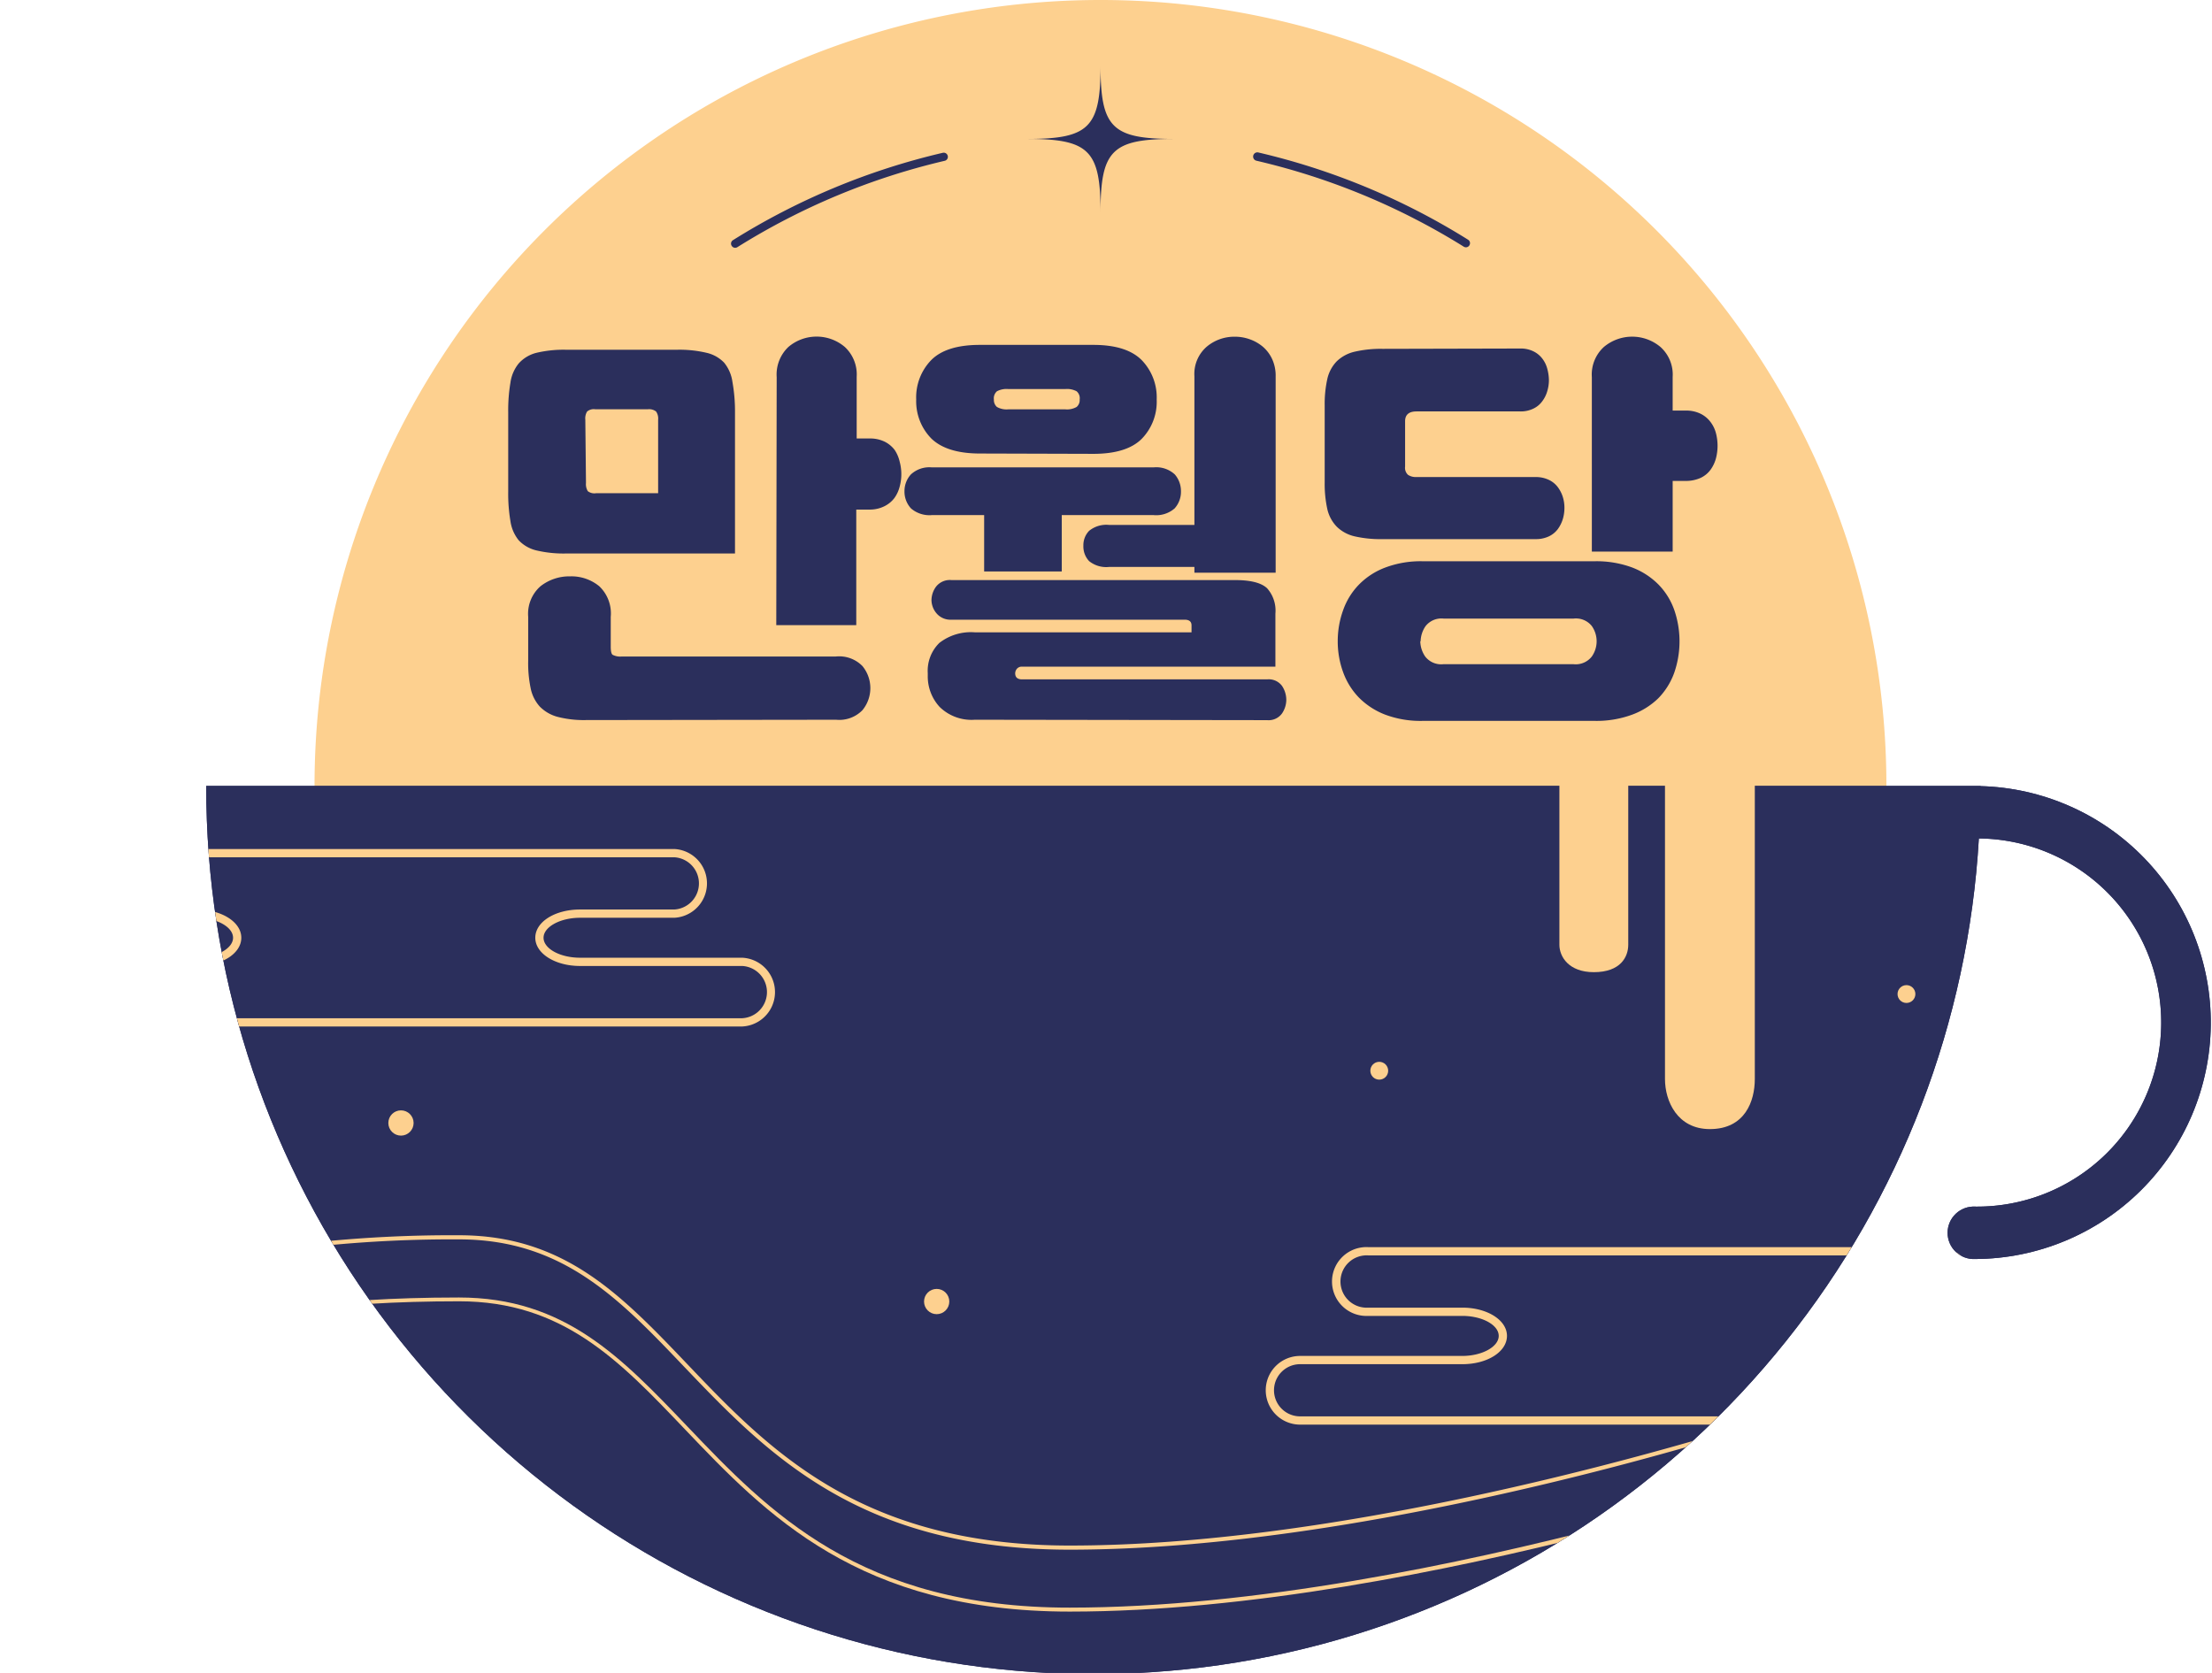 <svg id="Layer_2" data-name="Layer 2" xmlns="http://www.w3.org/2000/svg" xmlns:xlink="http://www.w3.org/1999/xlink" viewBox="0 0 267.94 202.65"><defs><style>.cls-1{fill:none;}.cls-2{fill:#2b2f5c;}.cls-3{fill:#fdd08f;}.cls-4{clip-path:url(#clip-path);}</style><clipPath id="clip-path" transform="translate(21.98 -4.06)"><path class="cls-1" d="M217.93,99.27H3a107.45,107.45,0,0,0,214.72,6.36,22.3,22.3,0,0,1-.43,44.6,3.18,3.18,0,1,0,0,6.35,28.65,28.65,0,0,0,.62-57.29Z"/></clipPath></defs><title>main_logo</title><circle class="cls-2" cx="134.1" cy="75.07" r="73.85"/><path class="cls-3" d="M111.33,4.06a95.2,95.2,0,1,0,95.19,95.19A95.19,95.19,0,0,0,111.33,4.06ZM92.45,23.54A82.89,82.89,0,0,0,67.34,34a.53.53,0,0,1-.27.08.5.5,0,0,1-.42-.24.49.49,0,0,1,.16-.69A83.73,83.73,0,0,1,92.22,22.57a.5.5,0,0,1,.6.37A.49.49,0,0,1,92.45,23.54Zm18.88,6.24c0-7.5-1.39-8.89-8.89-8.89,7.5,0,8.89-1.38,8.89-8.88,0,7.5,1.39,8.88,8.89,8.88C112.72,20.89,111.33,22.28,111.33,29.78Zm44.68,4a.5.5,0,0,1-.42.24.53.53,0,0,1-.27-.08,82.89,82.89,0,0,0-25.11-10.41.5.5,0,1,1,.23-1A83.73,83.73,0,0,1,155.85,33.1.49.49,0,0,1,156,33.79Z" transform="translate(21.98 -4.06)"/><path class="cls-2" d="M46.63,71.11A14.33,14.33,0,0,1,43,70.74a4.32,4.32,0,0,1-2.15-1.23,4.75,4.75,0,0,1-1-2.31,19.91,19.91,0,0,1-.27-3.61V54a20.21,20.21,0,0,1,.27-3.59,4.7,4.7,0,0,1,1-2.32A4.26,4.26,0,0,1,43,46.8a14.33,14.33,0,0,1,3.62-.37H60a14.24,14.24,0,0,1,3.61.37A4.26,4.26,0,0,1,65.74,48a4.7,4.7,0,0,1,1,2.32A20.21,20.21,0,0,1,67.05,54V71.11ZM49,91.29a12.73,12.73,0,0,1-3.44-.39,4.72,4.72,0,0,1-2.15-1.24,4.66,4.66,0,0,1-1.11-2.22A14.88,14.88,0,0,1,42,84.07V78.78a4.44,4.44,0,0,1,1.5-3.71,5.66,5.66,0,0,1,3.59-1.19,5.31,5.31,0,0,1,3.51,1.19A4.53,4.53,0,0,1,52,78.78v3.61c0,.56.08.91.24,1a2,2,0,0,0,1.09.2H79.27a3.94,3.94,0,0,1,3.22,1.16,4.21,4.21,0,0,1,0,5.34,3.9,3.9,0,0,1-3.19,1.16Zm0-28.73a1.63,1.63,0,0,0,.22,1,1.31,1.31,0,0,0,1,.25h7.52v-8.9a1.49,1.49,0,0,0-.25-1,1.36,1.36,0,0,0-1-.27H50.14a1.26,1.26,0,0,0-1,.27,1.57,1.57,0,0,0-.22,1Zm23.1-12.82a4.6,4.6,0,0,1,1.43-3.66,5.28,5.28,0,0,1,6.81,0,4.54,4.54,0,0,1,1.45,3.63v7.47h1.54a4,4,0,0,1,1.88.4,3.46,3.46,0,0,1,1.19,1A4.3,4.3,0,0,1,87,60a5.76,5.76,0,0,1,0,3,4.11,4.11,0,0,1-.64,1.39,3.4,3.4,0,0,1-1.22,1,3.92,3.92,0,0,1-1.85.4H81.74v14H72.05Z" transform="translate(21.98 -4.06)"/><path class="cls-2" d="M97.23,73.29V66.46H90.9a3.42,3.42,0,0,1-2.53-.81,3,3,0,0,1-.79-2.11,3,3,0,0,1,.77-2,3.28,3.28,0,0,1,2.55-.86h26.85a3.3,3.3,0,0,1,2.58.86,3.07,3.07,0,0,1,.74,2,3,3,0,0,1-.77,2.11,3.39,3.39,0,0,1-2.55.81H106.63v6.83ZM96.73,59q-4,0-5.88-1.8A6.43,6.43,0,0,1,89,52.46a6.48,6.48,0,0,1,1.83-4.79q1.83-1.83,5.88-1.83h13.75q4,0,5.84,1.83a6.48,6.48,0,0,1,1.83,4.79,6.43,6.43,0,0,1-1.83,4.78q-1.83,1.8-5.84,1.8Zm-.64,32.25a5.51,5.51,0,0,1-4.25-1.55A5.45,5.45,0,0,1,90.4,85.9v-.29a4.72,4.72,0,0,1,1.41-3.67,6.22,6.22,0,0,1,4.28-1.28h26.26v-.84q0-.69-.84-.69H93.27a2.21,2.21,0,0,1-1.81-.77,2.53,2.53,0,0,1-.61-1.61,2.82,2.82,0,0,1,.56-1.63,2.13,2.13,0,0,1,1.86-.79H127.6c1.91,0,3.21.33,3.91,1a4.06,4.06,0,0,1,1,3.06v6.43H101.83a.76.76,0,0,0-.65.28.88.88,0,0,0-.19.52c0,.49.28.74.84.74h29.68a2,2,0,0,1,1.8.79,3.06,3.06,0,0,1,.52,1.73,3,3,0,0,1-.52,1.61,2,2,0,0,1-1.8.81Zm4.06-40.06a2.47,2.47,0,0,0-1.37.27,1.13,1.13,0,0,0-.37,1,1.11,1.11,0,0,0,.37.9,2.36,2.36,0,0,0,1.37.29h6.92a2.34,2.34,0,0,0,1.36-.29,1.08,1.08,0,0,0,.37-.9,1.1,1.1,0,0,0-.37-1,2.45,2.45,0,0,0-1.36-.27ZM122.7,72.74H112.36a3.29,3.29,0,0,1-2.42-.71,2.58,2.58,0,0,1-.69-1.86,2.5,2.5,0,0,1,.69-1.8,3.29,3.29,0,0,1,2.42-.72H122.7v-18a4.36,4.36,0,0,1,1.49-3.59,5.2,5.2,0,0,1,3.41-1.21,5.27,5.27,0,0,1,1.83.32,5.06,5.06,0,0,1,1.58.91,4.41,4.41,0,0,1,1.11,1.49,4.8,4.8,0,0,1,.42,2.08V73.44H122.7Z" transform="translate(21.98 -4.06)"/><path class="cls-2" d="M162.17,46.28a3.45,3.45,0,0,1,1.61.35,3,3,0,0,1,1.09.91,3.47,3.47,0,0,1,.59,1.26,5.38,5.38,0,0,1,.18,1.34,4.63,4.63,0,0,1-.2,1.31,3.71,3.71,0,0,1-.6,1.21,2.82,2.82,0,0,1-1.06.89,3.45,3.45,0,0,1-1.61.35H149.61c-.92,0-1.39.39-1.39,1.19v5.49a1.16,1.16,0,0,0,.35,1,1.68,1.68,0,0,0,1,.27h14.44a3.67,3.67,0,0,1,1.64.35,2.91,2.91,0,0,1,1.08.89,4,4,0,0,1,.6,1.19,4.41,4.41,0,0,1,.19,1.28,4.75,4.75,0,0,1-.19,1.36,4.08,4.08,0,0,1-.6,1.22,2.91,2.91,0,0,1-1.08.89,3.67,3.67,0,0,1-1.64.34H145.5a14,14,0,0,1-3.41-.34,4.53,4.53,0,0,1-2.15-1.17,4.48,4.48,0,0,1-1.14-2.12,14.17,14.17,0,0,1-.32-3.24v-9.3a14,14,0,0,1,.32-3.24,4.47,4.47,0,0,1,1.14-2.13,4.6,4.6,0,0,1,2.15-1.16,14,14,0,0,1,3.41-.35ZM140.06,81.75a11,11,0,0,1,.65-3.76,8.45,8.45,0,0,1,1.9-3.09,8.79,8.79,0,0,1,3.19-2.08,12.19,12.19,0,0,1,4.5-.77h20.93a12.46,12.46,0,0,1,4.45.74,9,9,0,0,1,3.21,2.06,8.38,8.38,0,0,1,1.93,3.09,11.66,11.66,0,0,1,0,7.62,8.55,8.55,0,0,1-1.93,3.09,9,9,0,0,1-3.21,2,12.46,12.46,0,0,1-4.45.74H150.3a12.19,12.19,0,0,1-4.5-.76,9.06,9.06,0,0,1-3.19-2.08,8.62,8.62,0,0,1-1.9-3.07A10.87,10.87,0,0,1,140.06,81.75Zm10,0a3.35,3.35,0,0,0,.6,1.85,2.45,2.45,0,0,0,2.22.92H168.6a2.47,2.47,0,0,0,2.23-.92,3.21,3.21,0,0,0,0-3.71A2.46,2.46,0,0,0,168.6,79H152.92a2.44,2.44,0,0,0-2.22.91A3.36,3.36,0,0,0,150.1,81.75Zm20.78-32a4.52,4.52,0,0,1,1.46-3.66,5.33,5.33,0,0,1,6.85,0,4.49,4.49,0,0,1,1.48,3.63V53.8h1.54a3.93,3.93,0,0,1,1.88.4,3.39,3.39,0,0,1,1.18,1,3.81,3.81,0,0,1,.65,1.36,6.06,6.06,0,0,1,0,3,4.23,4.23,0,0,1-.65,1.39,3.14,3.14,0,0,1-1.21,1,4.33,4.33,0,0,1-1.85.37h-1.54v8.56h-9.79Z" transform="translate(21.98 -4.06)"/><g class="cls-4"><path class="cls-2" d="M217.93,99.27H3a107.45,107.45,0,0,0,214.72,6.36,22.3,22.3,0,0,1-.43,44.6,3.18,3.18,0,1,0,0,6.35,28.65,28.65,0,0,0,.62-57.29Z" transform="translate(21.98 -4.06)"/><path class="cls-2" d="M217.93,99.27H3a107.45,107.45,0,0,0,214.72,6.36,22.3,22.3,0,0,1-.43,44.6,3.18,3.18,0,1,0,0,6.35,28.65,28.65,0,0,0,.62-57.29Z" transform="translate(21.98 -4.06)"/><path class="cls-3" d="M61.28,169.32c-8-8.38-14.89-15.62-27.66-15.62a158.6,158.6,0,0,0-16.53.77l.35.48a156.16,156.16,0,0,1,16.18-.75c12.55,0,19.39,7.16,27.3,15.46C70.81,180,82,191.79,107.58,191.79c30.82,0,67.15-10,82.64-14.77l1-.82c-14.77,4.58-52.08,15.09-83.61,15.09C82.23,191.29,71.1,179.62,61.28,169.32Z" transform="translate(21.98 -4.06)"/><path class="cls-3" d="M61.28,176.86c-8-8.38-14.89-15.62-27.66-15.62-4.13,0-7.79.12-11,.32L23,162c3.15-.19,6.68-.3,10.64-.3,12.55,0,19.39,7.16,27.3,15.46,9.89,10.38,21.09,22.13,46.66,22.13,21.57,0,45.84-4.91,63.78-9.48.58-.32,1.16-.64,1.73-1-18.06,4.7-43.23,10-65.51,10C82.23,198.83,71.1,187.16,61.28,176.86Z" transform="translate(21.98 -4.06)"/><circle class="cls-3" cx="230.93" cy="120.42" r="1.08"/><circle class="cls-3" cx="113.46" cy="157.67" r="1.53"/><circle class="cls-3" cx="167.07" cy="129.71" r="1.08"/><path class="cls-3" d="M221.25,176.64H135.5a4.16,4.16,0,1,1,0-8.32h19.65c2.39,0,4.41-1.11,4.41-2.43s-2-2.42-4.41-2.42H143.74a4.17,4.17,0,1,1,0-8.33H213a4.17,4.17,0,0,1,0,8.33H201.59c-2.39,0-4.41,1.11-4.41,2.42s2,2.43,4.41,2.43h19.66a4.16,4.16,0,0,1,0,8.32Zm-85.75-7.32a3.16,3.16,0,1,0,0,6.32h85.75a3.16,3.16,0,0,0,0-6.32H201.59c-3,0-5.41-1.51-5.41-3.43s2.38-3.42,5.41-3.42H213a3.17,3.17,0,0,0,0-6.33H143.74a3.17,3.17,0,1,0,0,6.33h11.41c3,0,5.41,1.5,5.41,3.42s-2.37,3.43-5.41,3.43Z" transform="translate(21.98 -4.06)"/><path class="cls-3" d="M67.93,128.41H-17.82A4.17,4.17,0,0,1-22,124.24a4.16,4.16,0,0,1,4.16-4.16H1.83c2.4,0,4.42-1.11,4.42-2.42s-2-2.42-4.42-2.42H-9.58a4.17,4.17,0,0,1-4.16-4.17,4.17,4.17,0,0,1,4.16-4.16H59.69a4.17,4.17,0,0,1,0,8.33H48.28c-2.39,0-4.42,1.1-4.42,2.42s2,2.42,4.42,2.42H67.93a4.17,4.17,0,0,1,0,8.33Zm-85.75-7.33A3.17,3.17,0,0,0-21,124.24a3.17,3.17,0,0,0,3.16,3.17H67.93a3.17,3.17,0,0,0,0-6.33H48.28c-3,0-5.42-1.5-5.42-3.42s2.38-3.42,5.42-3.42H59.69a3.17,3.17,0,0,0,0-6.33H-9.58a3.17,3.17,0,0,0-3.16,3.16,3.17,3.17,0,0,0,3.16,3.17H1.83c3,0,5.42,1.5,5.42,3.42s-2.38,3.42-5.42,3.42Z" transform="translate(21.98 -4.06)"/><circle class="cls-3" cx="48.57" cy="136.04" r="1.53"/></g><path class="cls-3" d="M166.91,98.7v19.81c0,1.45,1.14,3.32,4.17,3.32,3.26,0,4.17-1.87,4.17-3.32V98.7Z" transform="translate(21.98 -4.06)"/><path class="cls-3" d="M179.7,98.7v36.08c0,2.66,1.49,6.06,5.44,6.06,4.26,0,5.44-3.4,5.44-6.06V98.7Z" transform="translate(21.98 -4.06)"/></svg>